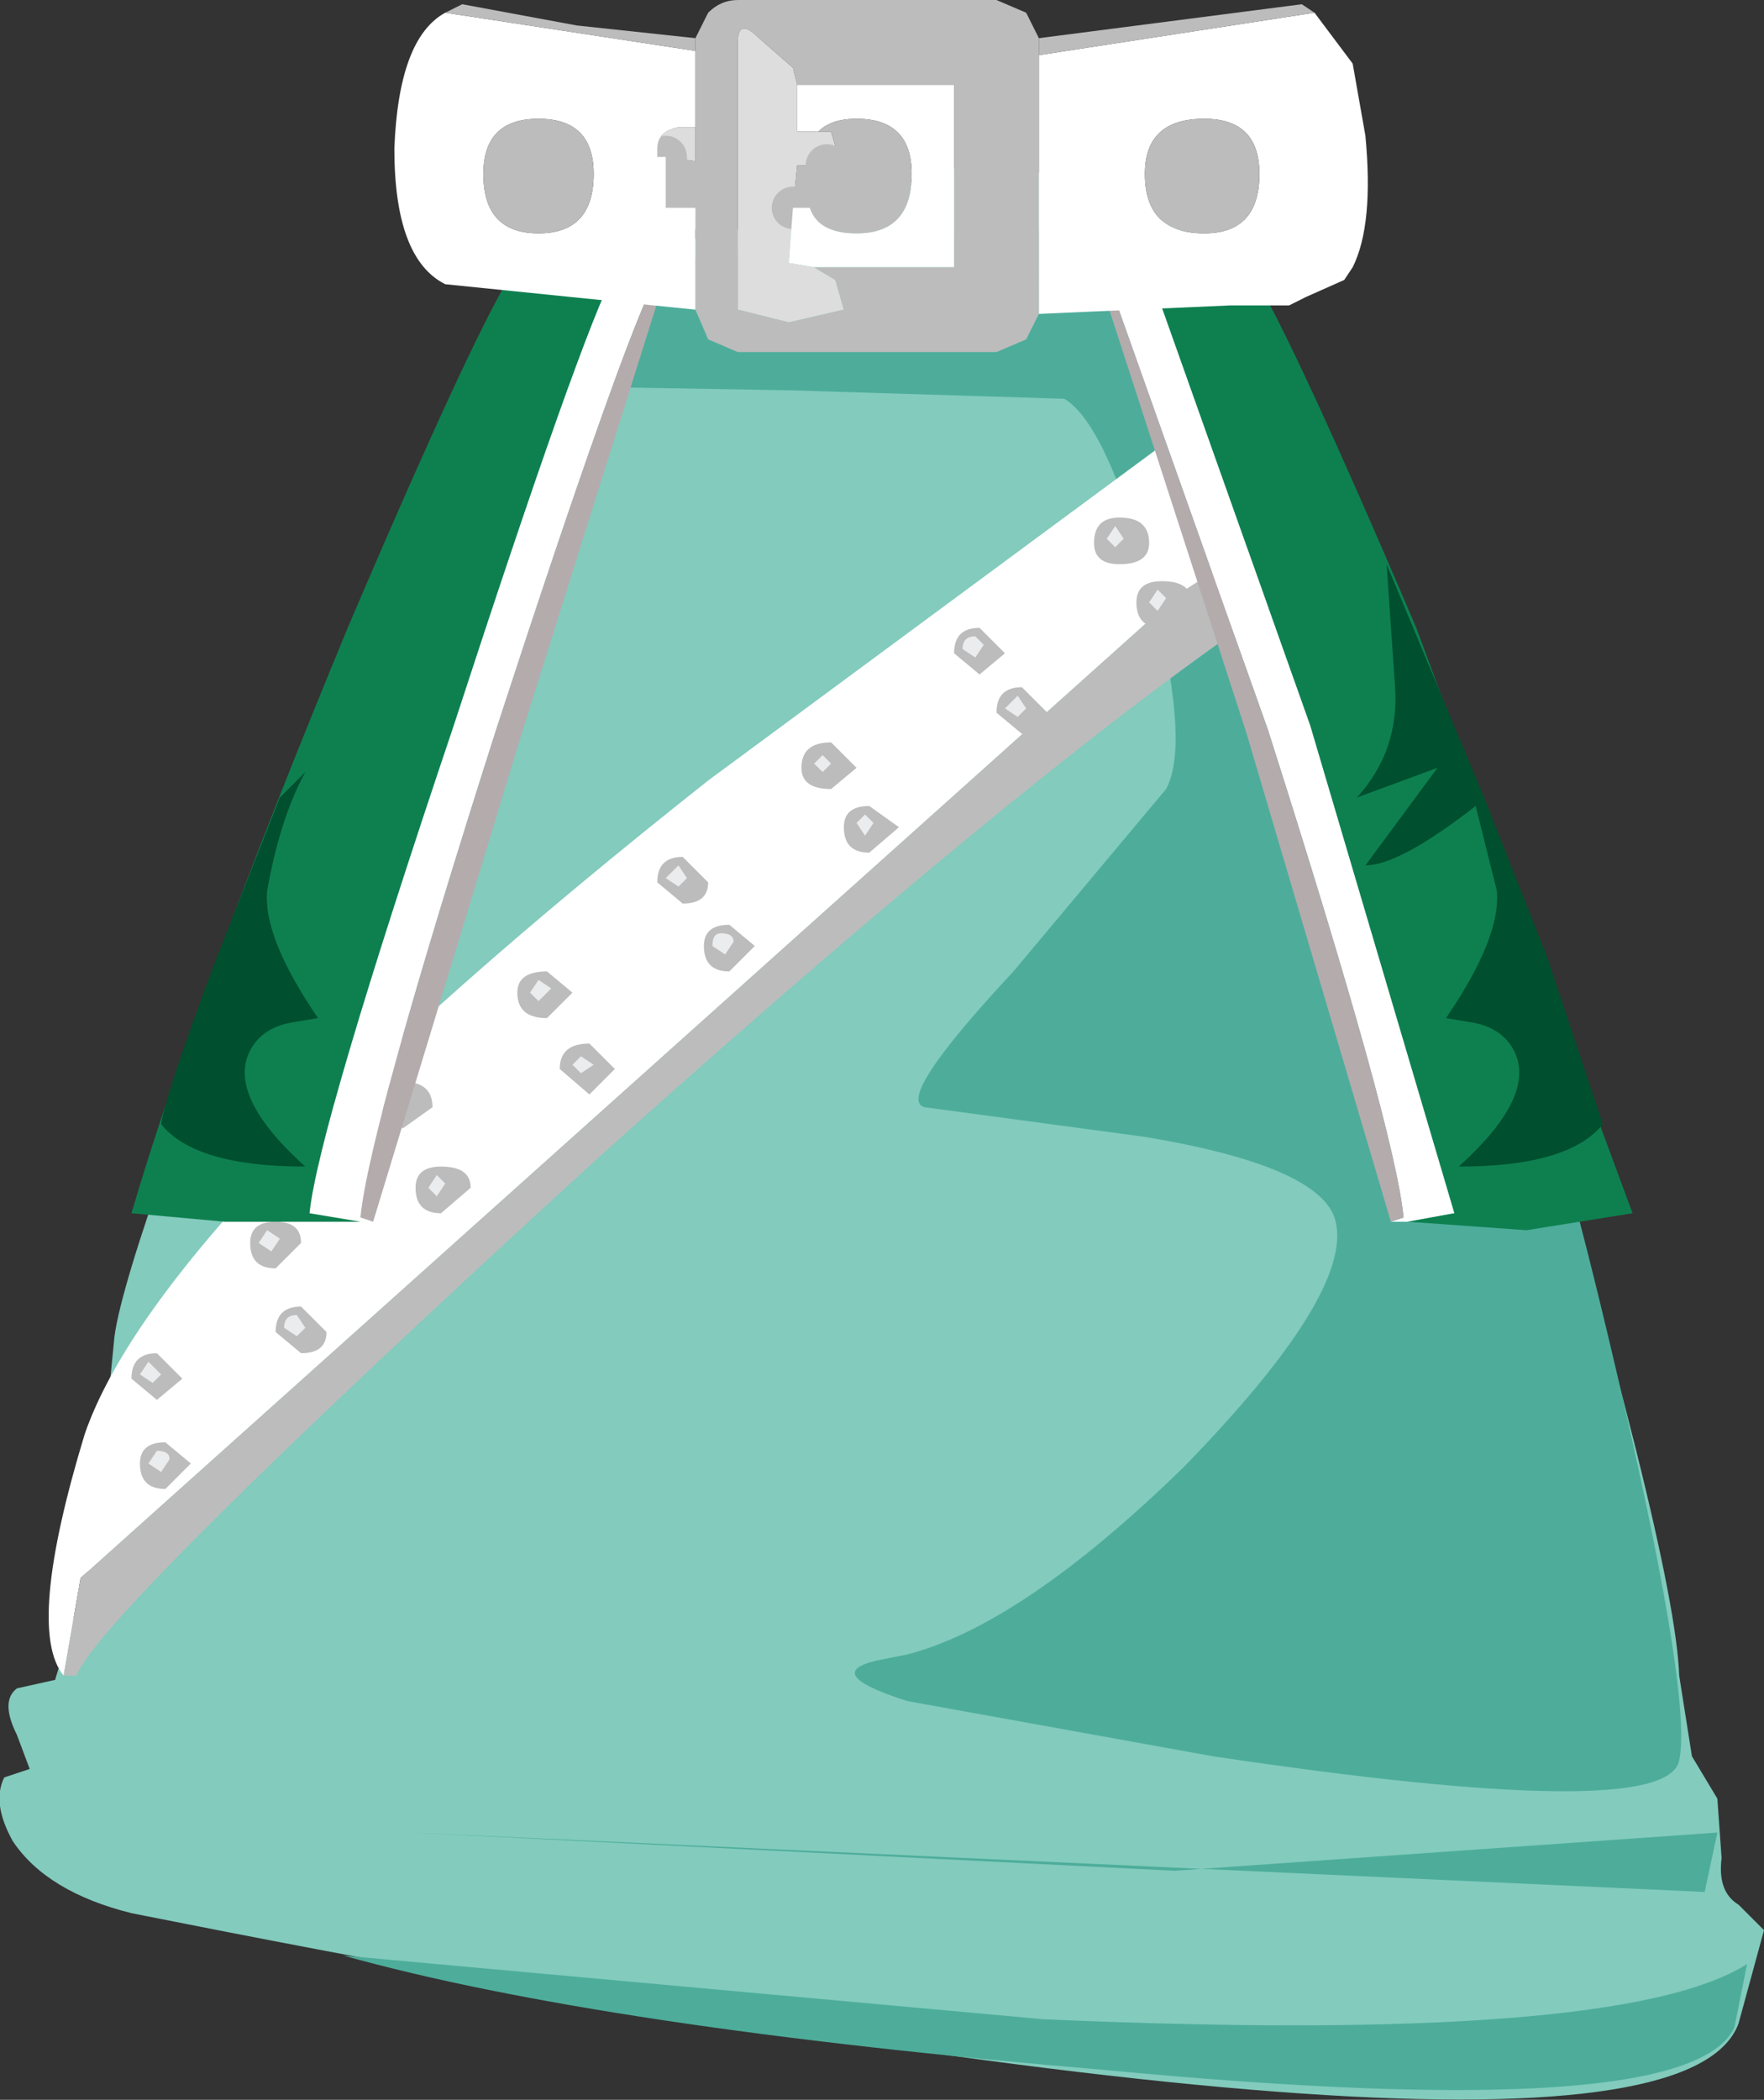 <svg xmlns="http://www.w3.org/2000/svg" xmlns:ffdec="https://www.free-decompiler.com/flash" xmlns:xlink="http://www.w3.org/1999/xlink" ffdec:objectType="frame" width="20.8" height="24.75"><rect width="100%" height="100%" fill="#333333" stroke="none"/><use ffdec:characterId="3" xlink:href="#a" width="20.8" height="24.75"/><defs><g id="a"><path fill="#82cbbd" fill-rule="evenodd" d="M11.15 2q1.55-.2 3.1 1 1.5 1.7 3.6 8.95 1.9 6.35 1.95 7.8l.15.95.3.5.05.7q-.05.4.2.55l.3.3-.3 1.1q-.85 2.3-18.95-1.3-1-.25-1.4-.85-.25-.45-.1-.75l.3-.1-.15-.4q-.2-.4 0-.55l.45-.1.45-1.5.25-2.55q.15-1.1 2.35-6.6l2.45-5.9 3.75-.8z"/><path fill="#4dad9a" fill-rule="evenodd" d="M13.05 24.4q-5.95-.5-9-1.35l8.25.75q6.8.3 8.3-.65l-.15.75q-.55 1.15-7.4.5m7.2-2.8-.15.7-15.25-.7 9 .45zm-6.5-19q.5.05 2.3 4.75l2 5.2q.35.75 1.1 4 .8 3.5.65 4.2-.15.75-5.5-.05l-3.6-.65q-1.1-.35-.25-.5l.25-.05q1.35-.35 3.25-2.2 2-2.05 1.8-2.9-.15-.65-2.25-1l-2.6-.35q-.35-.1 1.05-1.6l1.8-2.15q.3-.55-.2-2.45-.5-1.85-1-2.15L9.3 4.6l-2.95-.05q-.15-.15.05-.6l.35-.8z"/><path fill="#fff" fill-rule="evenodd" d="m13.95 6.25.2.6-.25.15L.95 18.6l-.2 1.15Q.3 19.2 1 16.9q.9-2.6 7.35-7.7l5.35-3.95z"/><path fill="#bcbcbc" fill-rule="evenodd" d="m13.9 7 1-.65q1.05-.65 1.1-.5l.15.4.05.15q-2.8 1.55-9.15 7.25Q1.2 19 .9 19.75H.75l.2-1.15zM2.15 16.25l-.3.25-.3-.25q0-.3.3-.3z"/><path fill="#ebeced" fill-rule="evenodd" d="m1.65 16.2.1-.15.15.15-.1.1z"/><path fill="#bcbcbc" fill-rule="evenodd" d="m3.55 14.65-.3.3q-.3 0-.3-.3 0-.25.3-.25t.3.25"/><path fill="#ebeced" fill-rule="evenodd" d="m3.05 14.65.1-.15.15.1-.1.15z"/><path fill="#bcbcbc" fill-rule="evenodd" d="m5.1 13.05-.35.25-.3-.25q0-.3.3-.3.35 0 .35.3"/><path fill="#ebeced" fill-rule="evenodd" d="M4.6 13q-.1-.1.1-.1l.1.1-.1.1z"/><path fill="#bcbcbc" fill-rule="evenodd" d="m5.55 14-.35.3q-.3 0-.3-.3 0-.25.3-.25.35 0 .35.25"/><path fill="#ebeced" fill-rule="evenodd" d="m5.05 14 .1-.15.1.1-.1.15z"/><path fill="#bcbcbc" fill-rule="evenodd" d="m7.25 12.6-.3.3-.35-.3q0-.3.35-.3z"/><path fill="#ebeced" fill-rule="evenodd" d="m6.75 12.55.1-.1.15.1-.15.1z"/><path fill="#bcbcbc" fill-rule="evenodd" d="m6.75 11.7-.3.3q-.35 0-.35-.3 0-.25.35-.25z"/><path fill="#ebeced" fill-rule="evenodd" d="m6.25 11.7.1-.15.15.1-.15.15z"/><path fill="#bcbcbc" fill-rule="evenodd" d="M8.35 10.4q0 .25-.3.25l-.3-.25q0-.3.3-.3z"/><path fill="#ebeced" fill-rule="evenodd" d="M7.85 10.35 8 10.2l.1.15-.1.1z"/><path fill="#bcbcbc" fill-rule="evenodd" d="m8.9 11.15-.3.3q-.3 0-.3-.3 0-.25.3-.25z"/><path fill="#ebeced" fill-rule="evenodd" d="M8.4 11.15q0-.15.1-.15.15 0 .15.1l-.1.15z"/><path fill="#bcbcbc" fill-rule="evenodd" d="m10.6 9.75-.35.3q-.3 0-.3-.3 0-.25.3-.25z"/><path fill="#ebeced" fill-rule="evenodd" d="m10.1 9.7.1-.1.1.1-.1.15z"/><path fill="#bcbcbc" fill-rule="evenodd" d="m10.1 9.05-.3.25q-.35 0-.35-.25 0-.3.35-.3z"/><path fill="#ebeced" fill-rule="evenodd" d="m9.6 9 .1-.1.1.1-.1.1z"/><path fill="#bcbcbc" fill-rule="evenodd" d="m11.85 7.7-.3.25-.3-.25q0-.3.3-.3z"/><path fill="#ebeced" fill-rule="evenodd" d="M11.35 7.65q0-.15.15-.15l.1.1-.1.15z"/><path fill="#bcbcbc" fill-rule="evenodd" d="M12.35 8.4q0 .25-.3.25l-.3-.25q0-.3.3-.3z"/><path fill="#ebeced" fill-rule="evenodd" d="M11.85 8.35 12 8.2l.1.15-.1.1z"/><path fill="#bcbcbc" fill-rule="evenodd" d="m14.05 7.1-.35.3q-.3 0-.3-.3 0-.25.3-.25.35 0 .35.25"/><path fill="#ebeced" fill-rule="evenodd" d="m13.55 7.1.1-.15.1.1-.1.15z"/><path fill="#bcbcbc" fill-rule="evenodd" d="M13.55 6.4q0 .25-.35.25-.3 0-.3-.25 0-.3.3-.3.35 0 .35.3"/><path fill="#ebeced" fill-rule="evenodd" d="m13.05 6.35.1-.15.1.15-.1.1z"/><path fill="#bcbcbc" fill-rule="evenodd" d="M15.35 5.1q0 .25-.3.25l-.3-.25q0-.3.3-.3z"/><path fill="#ebeced" fill-rule="evenodd" d="M14.85 5.05q0-.1.15-.1l.1.1-.1.1z"/><path fill="#bcbcbc" fill-rule="evenodd" d="m16 5.85-.3.25q-.35 0-.35-.25 0-.3.35-.3z"/><path fill="#ebeced" fill-rule="evenodd" d="m15.5 5.8.1-.15.15.1-.15.15z"/><path fill="#bcbcbc" fill-rule="evenodd" d="m2.25 17.25-.3.3q-.3 0-.3-.3 0-.25.3-.25z"/><path fill="#ebeced" fill-rule="evenodd" d="m1.75 17.25.1-.15q.15 0 .15.1l-.1.15z"/><path fill="#bcbcbc" fill-rule="evenodd" d="M3.85 15.7q0 .25-.3.25l-.3-.25q0-.3.3-.3z"/><path fill="#ebeced" fill-rule="evenodd" d="M3.35 15.65q0-.15.15-.15l.1.15-.1.1z"/><path fill="#bcbcbc" fill-rule="evenodd" d="M8.2 1.5V.45l.15-.3Q8.5 0 8.7 0h3.05l.35.15.15.3V3.7l-.15.3-.35.15H8.7L8.35 4l-.15-.35v-1.2h-.35v-.6l.35.05zm1.4 1.65h1.65V1H9.4L9.35.8l-.4-.35Q8.7.2 8.7.5v3.15l.6.15.65-.15-.1-.35zm.15-1.2v.5h-.4l.05-.5z"/><path fill="#ddd" fill-rule="evenodd" d="M8.2 1.5v.4l-.35-.05h-.1v-.1q0-.2.25-.25zm1.4 1.65.25.15.1.35-.65.15-.6-.15V.5q0-.3.25-.05l.4.35.05.2v.55h.4l.1.35-.15.05H9.4l-.05.5-.05.65z"/><path fill="none" stroke="#bcbcbc" stroke-linecap="round" stroke-linejoin="round" stroke-width=".5" d="M7.85 1.85v.6h.35m1.55-.5v.5h-.4"/><path fill="#fff" fill-rule="evenodd" d="m16.4 14.4.15-.05q-.1-1.05-1.6-5.75l-1.9-5.35h-.1l.6-.05 1.9 5.35 1.7 5.75-.55.1zm-12 0h-.15l-.6-.1q.1-1 1.7-5.75 1.5-4.6 1.9-5.35l.4.05h.1q-.4.75-1.9 5.35-1.5 4.7-1.6 5.75z"/><path fill="#b4abad" fill-rule="evenodd" d="M12.95 3.25h.1l1.9 5.35q1.5 4.7 1.6 5.75l-.15.05-1.7-5.75zM4.4 14.4l-.15-.05q.1-1.05 1.6-5.75 1.5-4.6 1.9-5.35h-.1.2l-1.7 5.4z"/><path fill="#0e8050" fill-rule="evenodd" d="m13.55 3.2-.6.05L14.6 3q.35.3 2.1 4.4l2.55 6.9-1.25.2-1.4-.1.55-.1-1.7-5.75zM6.2 3l1.45.25-.4-.05q-.4.75-1.9 5.35-1.6 4.75-1.7 5.75l.6.1h-1.6l-1.1-.1q.75-2.55 2.55-6.9Q5.85 3.3 6.2 3"/><path fill="#004f2e" fill-rule="evenodd" d="M16 9.4q.5-.55.45-1.3l-.1-1.45L17.5 9.4l.75 1.9.65 1.95q-.4.5-1.7.5 1-.9.6-1.45-.15-.2-.45-.25l-.3-.05q.65-.95.6-1.5l-.25-1q-.9.7-1.3.7l.85-1.15zm-12.7 0 .3-.3q-.3.55-.45 1.4-.05.55.6 1.5l-.3.05q-.3.05-.45.25-.4.55.6 1.45-1.3 0-1.7-.5.05-.35.65-1.95z"/><path fill="#fff" fill-rule="evenodd" d="M14.2 1.4q-.7 0-.7.65 0 .7.7.7.65 0 .65-.7 0-.65-.65-.65m1.65 1.9-.45.2-.2.1h-.7l-2.25.1V.65l3.25-.5.45.6.15.85q.1 1.05-.15 1.55zm-4.6-.15H9.6l-.3-.05.05-.65h.2q.1.3.55.3.65 0 .65-.7 0-.65-.65-.65-.3 0-.45.15H9.4V1h1.85zM8 1.5q-.25.05-.25.25v.1h.1v.6h.35v1.2l-2.95-.3q-.6-.3-.6-1.6.05-1.3.6-1.6L8.2.6v.9zm-2.3.55q0 .7.65.7t.65-.7q0-.65-.65-.65t-.65.65"/><path fill="#bcbcbc" fill-rule="evenodd" d="m15.5.15-3.25.5v-.2l3.1-.4zm-.65 1.9q0 .7-.65.7-.7 0-.7-.7 0-.65.7-.65.65 0 .65.65M8.2.6 5.25.15l.2-.1L6.8.3l1.4.15V.6M5.7 2.05q0-.65.65-.65t.65.65q0 .7-.65.7t-.65-.7m4.05.4v-.5l.15-.05-.1-.35h-.15q.15-.15.45-.15.65 0 .65.65 0 .7-.65.7-.45 0-.55-.3z"/></g></defs></svg>